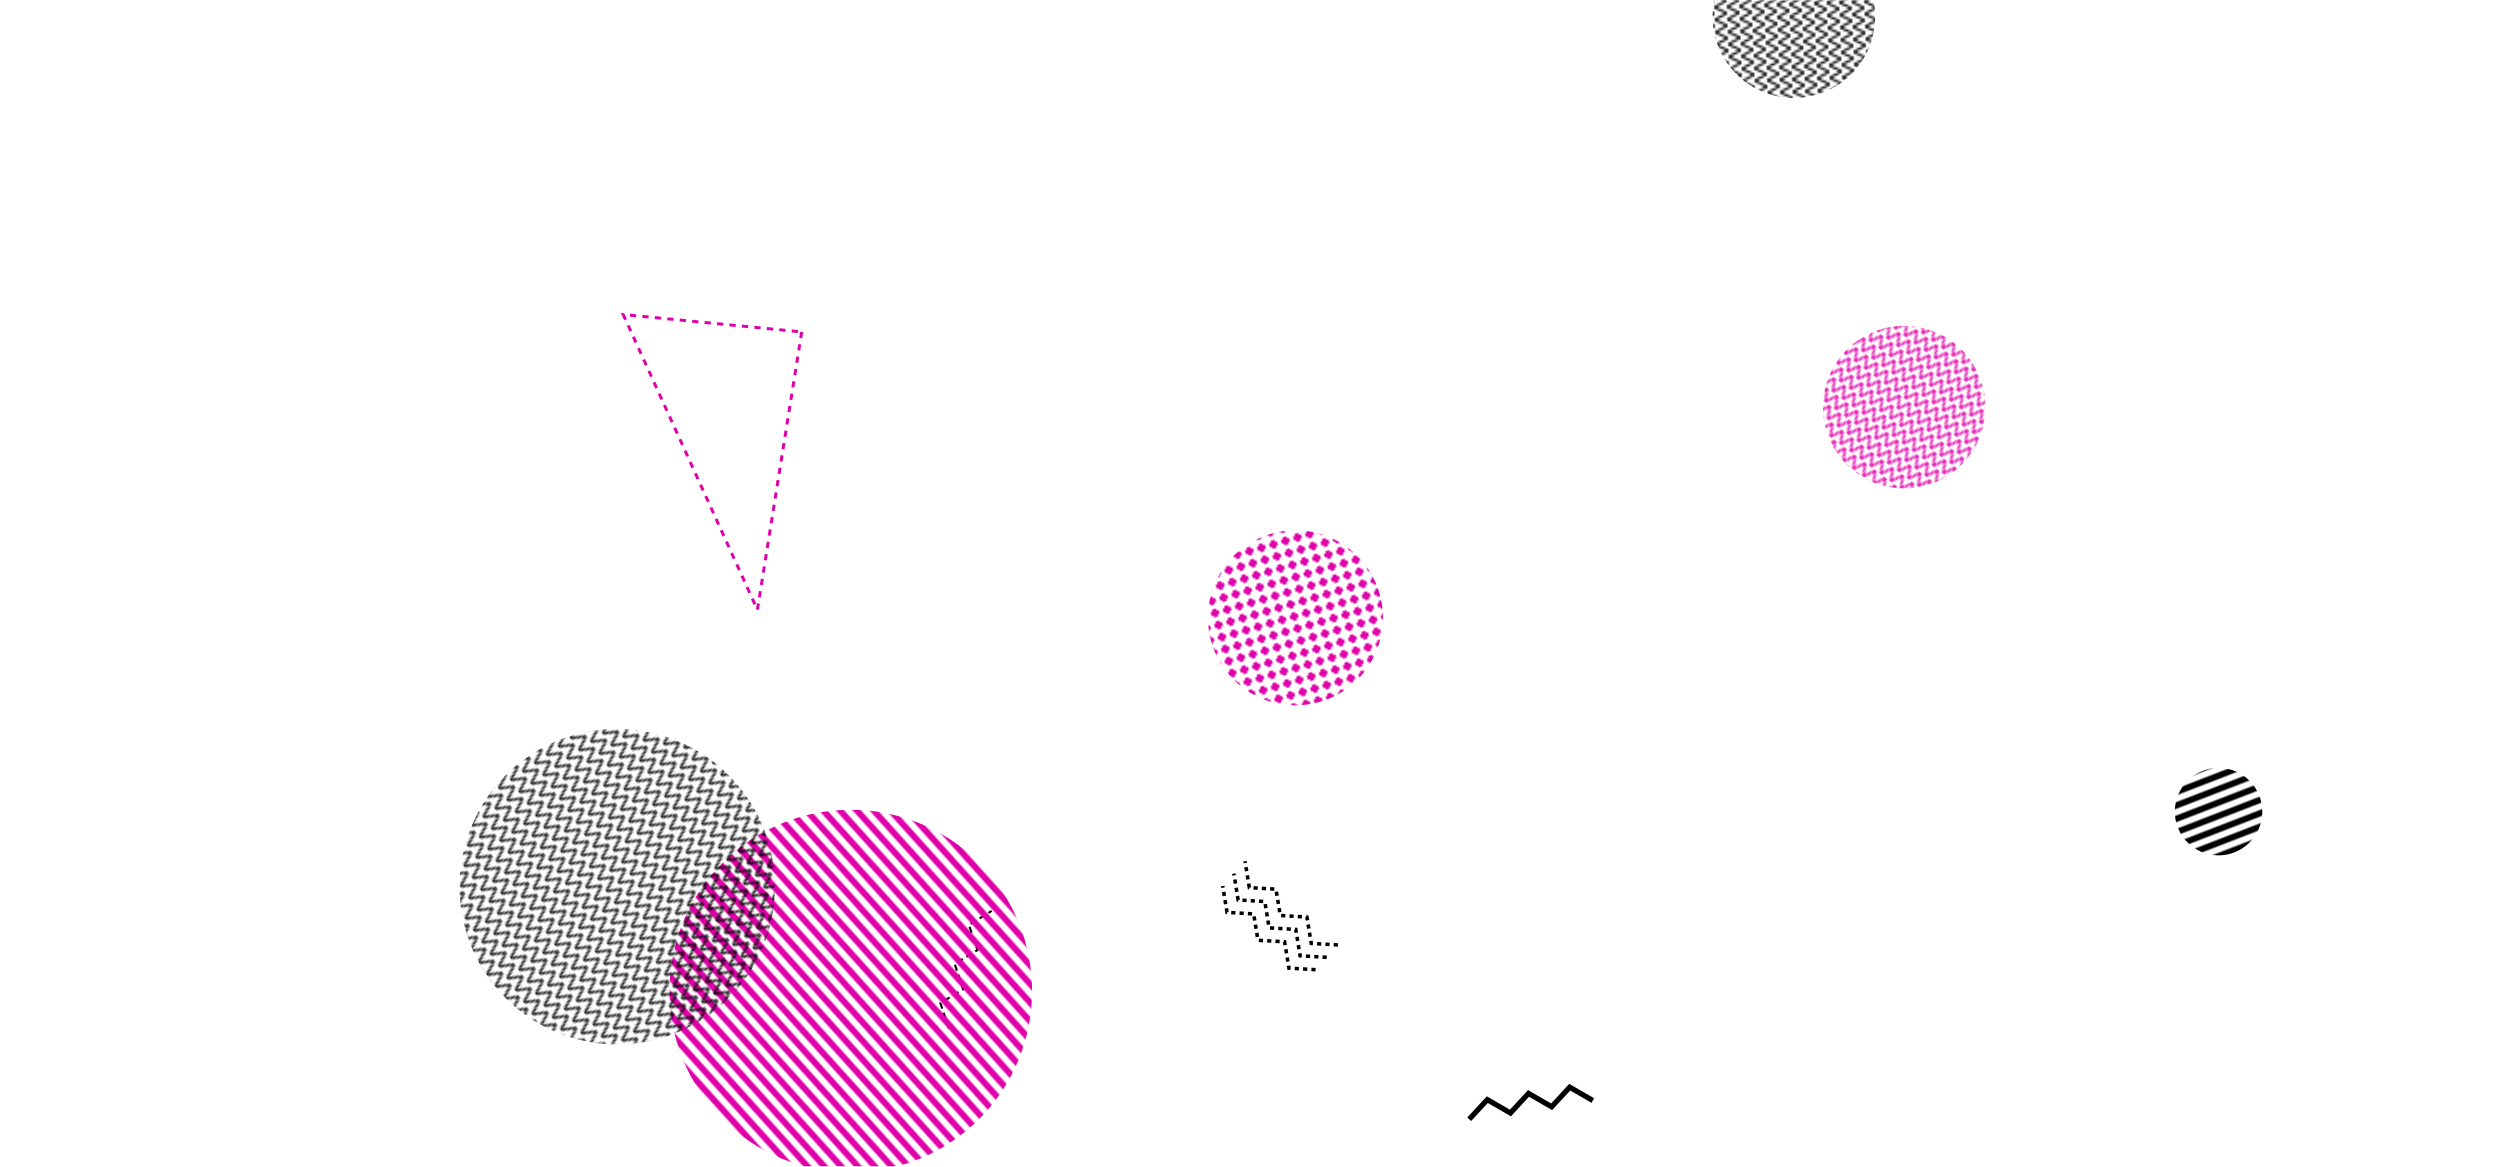 <svg xmlns="http://www.w3.org/2000/svg" version="1.1" xmlns:xlink="http://www.w3.org/1999/xlink" xmlns:svgjs="http://svgjs.com/svgjs" width="1200" height="560" preserveAspectRatio="none" viewBox="0 0 1200 560"><g mask="url(&quot;#SvgjsMask3663&quot;)" fill="none"><rect width="1200" height="560" x="0" y="0" fill="rgba(255, 255, 255, 1)"></rect><rect width="84" height="84" clip-path="url(&quot;#SvgjsClipPath3664&quot;)" x="1022.9" y="347.58" fill="url(#SvgjsPattern3665)" transform="rotate(338.86, 1064.9, 389.58)"></rect><rect width="156" height="156" clip-path="url(&quot;#SvgjsClipPath3666&quot;)" x="783.06" y="-69.99" fill="url(#SvgjsPattern3667)" transform="rotate(267.79, 861.06, 8.01)"></rect><path d="M384.82 159.32 L363.55 292.7L299.141 150.966z" stroke="rgba(223, 0, 169, 1)" stroke-width="1.44" stroke-dasharray="3, 3"></path><path d="M455.48 493.62L451.39 481.49 462.32 474.83 458.23 462.7 469.17 456.04 465.07 443.9 476.01 437.25" stroke="rgba(0, 0, 0, 1)" stroke-width="1" stroke-dasharray="3, 2"></path><rect width="168" height="168" clip-path="url(&quot;#SvgjsClipPath3668&quot;)" x="537.82" y="212.55" fill="url(#SvgjsPattern3669)" transform="rotate(74.04, 621.82, 296.55)"></rect><path d="M631.47 465.45L618.69 464.71 616.61 452.07 603.83 451.32 601.75 438.68 588.97 437.94 586.89 425.3M636.83 459.51L624.04 458.76 621.97 446.13 609.18 445.38 607.11 432.74 594.32 431.99 592.25 419.35M642.18 453.57L629.4 452.82 627.32 440.18 614.54 439.43 612.46 426.8 599.68 426.05 597.6 413.41" stroke="rgba(0, 0, 0, 1)" stroke-width="1.7" stroke-dasharray="2, 2"></path><path d="M705.23 537.23L713.92 527.83 725 534.24 733.69 524.84 744.78 531.25 753.47 521.85 764.55 528.26" stroke="rgba(0, 0, 0, 1)" stroke-width="2.53"></path><rect width="348" height="348" clip-path="url(&quot;#SvgjsClipPath3670&quot;)" x="234.39" y="301.69" fill="url(#SvgjsPattern3671)" transform="rotate(47.97, 408.39, 475.69)"></rect><rect width="302.72" height="302.72" clip-path="url(&quot;#SvgjsClipPath3672&quot;)" x="144.89" y="274.25" fill="url(#SvgjsPattern3673)" transform="rotate(235.01, 296.25, 425.61)"></rect><rect width="156" height="156" clip-path="url(&quot;#SvgjsClipPath3674&quot;)" x="836.02" y="117.43" fill="url(#SvgjsPattern3675)" transform="rotate(36.5, 914.02, 195.43)"></rect></g><defs><mask id="SvgjsMask3663"><rect width="1200" height="560" fill="#ffffff"></rect></mask><pattern x="0" y="0" width="84" height="6" patternUnits="userSpaceOnUse" id="SvgjsPattern3665"><rect width="84" height="3" x="0" y="0" fill="rgba(0, 0, 0, 1)"></rect><rect width="84" height="3" x="0" y="3" fill="rgba(0, 0, 0, 0)"></rect></pattern><clipPath id="SvgjsClipPath3664"><circle r="21" cx="1064.9" cy="389.58"></circle></clipPath><pattern x="0" y="0" width="6" height="6" patternUnits="userSpaceOnUse" id="SvgjsPattern3667"><path d="M0 6L3 0L6 6" stroke="rgba(0, 0, 0, 1)" fill="none"></path></pattern><clipPath id="SvgjsClipPath3666"><circle r="39" cx="861.06" cy="8.01"></circle></clipPath><pattern x="0" y="0" width="6" height="6" patternUnits="userSpaceOnUse" id="SvgjsPattern3669"><path d="M3 1L3 5M1 3L5 3" stroke="rgba(223, 0, 169, 1)" fill="none" stroke-width="1.97"></path></pattern><clipPath id="SvgjsClipPath3668"><circle r="42" cx="621.82" cy="296.55"></circle></clipPath><pattern x="0" y="0" width="348" height="6" patternUnits="userSpaceOnUse" id="SvgjsPattern3671"><rect width="348" height="3" x="0" y="0" fill="rgba(223, 0, 169, 1)"></rect><rect width="348" height="3" x="0" y="3" fill="rgba(0, 0, 0, 0)"></rect></pattern><clipPath id="SvgjsClipPath3670"><circle r="87" cx="408.39" cy="475.69"></circle></clipPath><pattern x="0" y="0" width="6.88" height="6.88" patternUnits="userSpaceOnUse" id="SvgjsPattern3673"><path d="M0 6.88L3.44 0L6.88 6.88" stroke="rgba(0, 0, 0, 1)" fill="none"></path></pattern><clipPath id="SvgjsClipPath3672"><circle r="75.68" cx="296.25" cy="425.61"></circle></clipPath><pattern x="0" y="0" width="6" height="6" patternUnits="userSpaceOnUse" id="SvgjsPattern3675"><path d="M0 6L3 0L6 6" stroke="rgba(223, 0, 169, 1)" fill="none"></path></pattern><clipPath id="SvgjsClipPath3674"><circle r="39" cx="914.02" cy="195.43"></circle></clipPath></defs></svg>